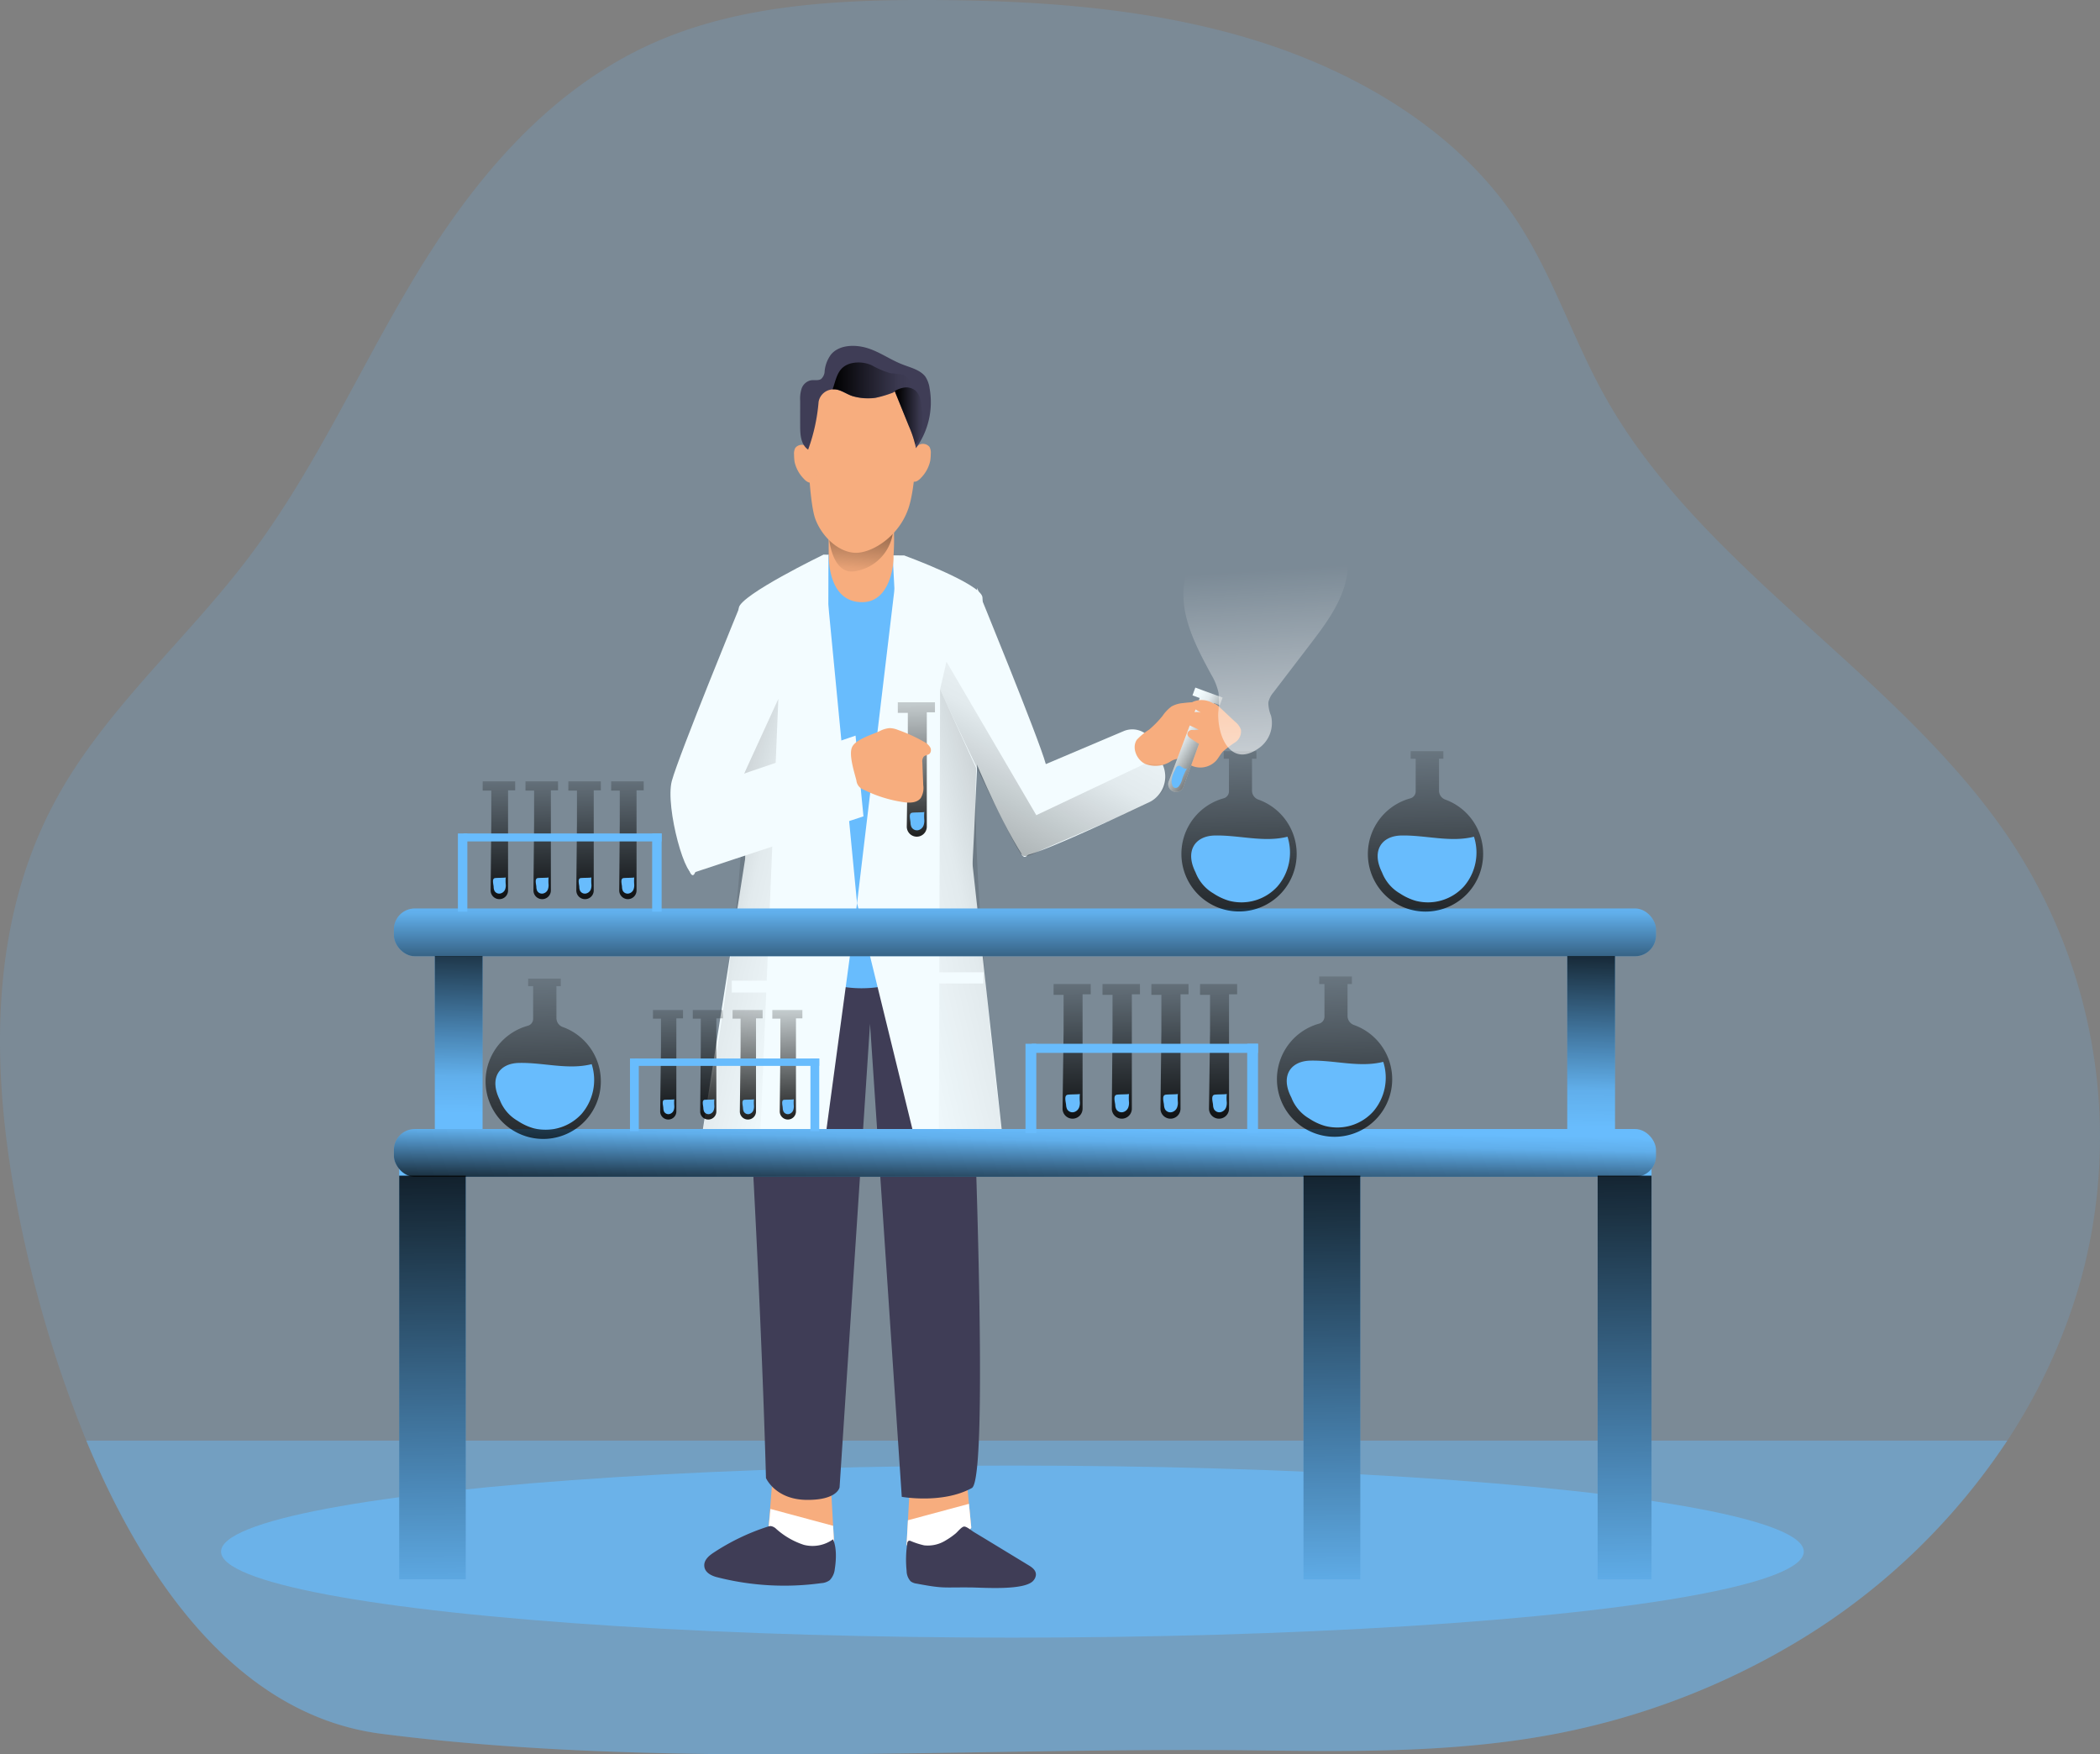<svg id="Layer_1" data-name="Layer 1" xmlns="http://www.w3.org/2000/svg" xmlns:xlink="http://www.w3.org/1999/xlink" viewBox="0 0 419.41 350.37"><rect x="0" y="0" width="419.41" height="350.37" fill="#808080" stroke="none"/><defs><linearGradient id="linear-gradient" x1="171.64" y1="91.58" x2="169.36" y2="118.71" gradientUnits="userSpaceOnUse"><stop offset="0.01"/><stop offset="0.83" stop-opacity="0.07"/><stop offset="1" stop-opacity="0"/></linearGradient><linearGradient id="linear-gradient-2" x1="70.76" y1="166.25" x2="162.98" y2="187.6" xlink:href="#linear-gradient"/><linearGradient id="linear-gradient-3" x1="6671.37" y1="161.38" x2="6784.01" y2="187.45" gradientTransform="matrix(-1, 0, 0, 1, 6956.03, 0)" xlink:href="#linear-gradient"/><linearGradient id="linear-gradient-4" x1="177.54" y1="83.56" x2="183.02" y2="83.56" xlink:href="#linear-gradient"/><linearGradient id="linear-gradient-5" x1="164.58" y1="76.43" x2="180.41" y2="76.43" xlink:href="#linear-gradient"/><linearGradient id="linear-gradient-6" x1="154.11" y1="136.49" x2="154.11" y2="136.49" gradientUnits="userSpaceOnUse"><stop offset="0.02" stop-color="#fff" stop-opacity="0"/><stop offset="0.39" stop-color="#fff" stop-opacity="0.39"/><stop offset="1" stop-color="#fff"/></linearGradient><linearGradient id="linear-gradient-7" x1="181.81" y1="173.04" x2="181.2" y2="128.39" xlink:href="#linear-gradient"/><linearGradient id="linear-gradient-8" x1="244.29" y1="153.29" x2="233.16" y2="146.47" xlink:href="#linear-gradient"/><linearGradient id="linear-gradient-9" x1="246.49" y1="199.1" x2="244.91" y2="135.25" xlink:href="#linear-gradient"/><linearGradient id="linear-gradient-10" x1="283.73" y1="199.1" x2="282.15" y2="135.25" xlink:href="#linear-gradient"/><linearGradient id="linear-gradient-11" x1="107.52" y1="244.51" x2="105.93" y2="180.66" xlink:href="#linear-gradient"/><linearGradient id="linear-gradient-12" x1="265.56" y1="244.06" x2="263.98" y2="180.21" xlink:href="#linear-gradient"/><linearGradient id="linear-gradient-13" x1="250.93" y1="113.01" x2="255.02" y2="178.41" xlink:href="#linear-gradient-6"/><linearGradient id="linear-gradient-14" x1="162.01" y1="233.15" x2="215.99" y2="132.47" xlink:href="#linear-gradient"/><linearGradient id="linear-gradient-15" x1="204.7" y1="202.47" x2="204.7" y2="178.25" xlink:href="#linear-gradient"/><linearGradient id="linear-gradient-16" x1="204.5" y1="240.95" x2="204.8" y2="224.9" xlink:href="#linear-gradient"/><linearGradient id="linear-gradient-17" x1="265.34" y1="212.08" x2="266.7" y2="339.7" xlink:href="#linear-gradient"/><linearGradient id="linear-gradient-18" x1="85.73" y1="213.99" x2="87.09" y2="341.61" xlink:href="#linear-gradient"/><linearGradient id="linear-gradient-19" x1="323.78" y1="211.45" x2="325.14" y2="339.07" xlink:href="#linear-gradient"/><linearGradient id="linear-gradient-20" x1="92" y1="179.22" x2="91.42" y2="222.27" xlink:href="#linear-gradient"/><linearGradient id="linear-gradient-21" x1="318.13" y1="182.12" x2="317.56" y2="225.17" xlink:href="#linear-gradient"/><linearGradient id="linear-gradient-22" x1="242.21" y1="229.36" x2="241.6" y2="184.7" xlink:href="#linear-gradient"/><linearGradient id="linear-gradient-23" x1="232.44" y1="229.36" x2="231.84" y2="184.7" xlink:href="#linear-gradient"/><linearGradient id="linear-gradient-24" x1="222.68" y1="229.36" x2="222.07" y2="184.7" xlink:href="#linear-gradient"/><linearGradient id="linear-gradient-25" x1="212.92" y1="229.36" x2="212.31" y2="184.7" xlink:href="#linear-gradient"/><linearGradient id="linear-gradient-26" x1="124.01" y1="184.83" x2="123.48" y2="145.71" xlink:href="#linear-gradient"/><linearGradient id="linear-gradient-27" x1="115.46" y1="184.83" x2="114.93" y2="145.71" xlink:href="#linear-gradient"/><linearGradient id="linear-gradient-28" x1="106.9" y1="184.83" x2="106.37" y2="145.71" xlink:href="#linear-gradient"/><linearGradient id="linear-gradient-29" x1="98.35" y1="184.83" x2="97.82" y2="145.71" xlink:href="#linear-gradient"/><linearGradient id="linear-gradient-30" x1="155.95" y1="228.5" x2="155.46" y2="192.14" xlink:href="#linear-gradient"/><linearGradient id="linear-gradient-31" x1="148" y1="228.5" x2="147.51" y2="192.14" xlink:href="#linear-gradient"/><linearGradient id="linear-gradient-32" x1="140.05" y1="228.5" x2="139.56" y2="192.14" xlink:href="#linear-gradient"/><linearGradient id="linear-gradient-33" x1="132.1" y1="228.5" x2="131.61" y2="192.14" xlink:href="#linear-gradient"/></defs><title>Laboratory analyst</title><path d="M414.09,255.42a114,114,0,0,1-14.86,32.76,131.22,131.22,0,0,1-40.65,39.35A147.77,147.77,0,0,1,308,346.94c-19.24,3.55-39,3.36-58.67,3.11-56.92-.72-118.52,3.9-174.87-3.32C45.6,343,27,315.79,15.56,288.18A245.4,245.4,0,0,1,3.3,248.89C-3.4,219-5.21,186.45,10,159.26c9.72-17.38,25.59-31.14,37.77-47.16C61.28,94.34,70.1,74,81.59,55.1s26.58-37.14,48-46.38c16.81-7.26,36-8.31,54.55-8.24C206,.57,228.21,2.1,249,8.53s40.12,18.15,51.69,35.15c7.65,11.24,11.6,24.23,18.2,36C338.13,114.16,378,135.41,400,168.51A107.44,107.44,0,0,1,414.09,255.42Z" transform="translate(1.67 -0.48)" fill="#68bcfd" opacity="0.18" style="isolation:isolate"/><path d="M399.23,288.18a131.22,131.22,0,0,1-40.65,39.35A147.77,147.77,0,0,1,308,346.94c-19.24,3.55-39,3.36-58.67,3.11-56.92-.72-118.52,3.9-174.87-3.32C45.6,343,27,315.79,15.56,288.18Z" transform="translate(1.67 -0.48)" fill="#68bcfd" opacity="0.41" style="isolation:isolate"/><ellipse cx="202.2" cy="309.87" rx="158.05" ry="17.18" fill="#68bcfd" opacity="0.66" style="isolation:isolate"/><path d="M191.51,297.24l.8,8.32s-3.19,4.82-7.35,5.13-5.57-1.69-5.57-1.69l.68-12.24" transform="translate(1.67 -0.48)" fill="#f7ad7e"/><path d="M179.39,309l.27-4.91,12.19-3.28.46,4.75s-3.19,4.82-7.35,5.13S179.39,309,179.39,309Z" transform="translate(1.67 -0.48)" fill="#fff"/><path d="M152.64,295.47l-.9,11.19s3.28,5,7.55,5.27S165,310.2,165,310.2l-.7-12.57" transform="translate(1.67 -0.48)" fill="#f7ad7e"/><path d="M165,310.2l-.28-5-12.52-3.37-.47,4.87s3.28,5,7.55,5.27S165,310.2,165,310.2Z" transform="translate(1.67 -0.48)" fill="#fff"/><path d="M147.76,188.83S147,201,148.88,237.12s2.43,58.54,2.43,58.54,1.85,4.28,8.07,4.36,6.63-2.51,6.63-2.51l6.08-92.57,6.34,94.47s8.15,1.47,14-1.76c4.13-2.28-.91-108.91-.91-108.91A51.58,51.58,0,0,1,147.76,188.83Z" transform="translate(1.67 -0.48)" fill="#3f3d56"/><path d="M162.79,111.25s-16.52,8-16.9,10.61,1.87,67,1.87,67,5.37,7,21.8,7c16.84,0,21.17-4.81,21.92-7s3.44-66.39,3.06-69.13-15.62-8.32-15.62-8.32Z" transform="translate(1.67 -0.48)" fill="#f3fcff"/><path d="M163.79,111.21l-.2,85.63a23.68,23.68,0,0,0,17.47-1.52l-4.46-84.11-6.46,1.52Z" transform="translate(1.67 -0.48)" fill="#68bcfd"/><polygon points="171.17 180.37 182.98 228.58 200.2 226.87 193.59 166.81 179.04 114.36 171.17 180.37" fill="#f3fcff"/><path d="M163.9,101.55s-.11,5.77-.05,10c.05,3.15,1,9.19,6.66,9.19s6.37-7.7,6.27-9.19a49.35,49.35,0,0,0,0-6.71C176.4,101.16,164.22,99,163.9,101.55Z" transform="translate(1.67 -0.48)" fill="#f7ad7e"/><path d="M163.93,108.18s.66,7.3,5.31,6.36a9.09,9.09,0,0,0,7.4-7.5,4.64,4.64,0,0,0-1.42-4.46Z" transform="translate(1.67 -0.48)" fill="url(#linear-gradient)"/><path d="M179.76,102c-1.79,5.28-6.61,8.55-10,8.86s-7.06-2.77-8.55-6.62-1.67-18.59-1.67-18.59a6,6,0,0,1,.56-2.85c.47-1.07,1.33-4.3,2.49-5.23a29.89,29.89,0,0,1,16.32.35c1.12,1,1.68,4.1,1.94,4.67a4.91,4.91,0,0,1,.22,1.08C181.54,87.22,181.34,97.38,179.76,102Z" transform="translate(1.67 -0.48)" fill="#f7ad7e"/><path d="M159.39,89.58a1.69,1.69,0,0,0-2.23.36,2.52,2.52,0,0,0-.24,1.39,9.73,9.73,0,0,0,.11,1.43,7,7,0,0,0,1.84,3.34,2.79,2.79,0,0,0,.75.62,1.18,1.18,0,0,0,.95.09,1.62,1.62,0,0,0,.82-1.35,7.13,7.13,0,0,0-.31-3.52A4.65,4.65,0,0,0,159.39,89.58Z" transform="translate(1.67 -0.48)" fill="#f7ad7e"/><path d="M181.75,89.39a1.69,1.69,0,0,1,2.23.36,2.52,2.52,0,0,1,.24,1.39,8.54,8.54,0,0,1-.12,1.43,6.94,6.94,0,0,1-1.83,3.34,3,3,0,0,1-.75.62,1.18,1.18,0,0,1-1,.09,1.62,1.62,0,0,1-.82-1.35,7.13,7.13,0,0,1,.31-3.52A4.65,4.65,0,0,1,181.75,89.39Z" transform="translate(1.67 -0.48)" fill="#f7ad7e"/><polygon points="171.17 180.37 164.65 228.58 140.17 226.87 149.56 166.81 164.46 110.78 171.17 180.37" fill="#f3fcff"/><path d="M146.57,155.81l7.21-15.75-3.61,87.57-11.67-.28S147.66,180.9,146.57,155.81Z" transform="translate(1.67 -0.48)" fill="url(#linear-gradient-2)"/><path d="M193.3,153.91l-7.22-15.75-.23,90.33,12.68-1.14S192.2,179,193.3,153.91Z" transform="translate(1.67 -0.48)" fill="url(#linear-gradient-3)"/><path d="M146.23,121.24s-12.31,30-13.72,35.19,3,20.91,4.66,18.22c5.26-8.29,10.38-21.24,10.38-21.24Z" transform="translate(1.67 -0.48)" fill="#f3fcff"/><path d="M193.48,117.9s12.31,30,13.72,35.18-3,20.92-4.66,18.23c-5.26-8.29-10.38-21.24-10.38-21.24Z" transform="translate(1.67 -0.48)" fill="#f3fcff"/><path d="M181.25,90c0-.24-.09-.48-.14-.72a22.06,22.06,0,0,0-1.25-3.67c-.81-2-1.63-4-2.44-6-.13-.32-.26-.63-.38-1l0-.06a.08.08,0,0,1,0,.09,1.23,1.23,0,0,1-.48.3,23.11,23.11,0,0,1-3.39,1,11,11,0,0,1-4.49-.32c-1.25-.36-2.53-1.43-3.86-1.37l-.19,0a3,3,0,0,0-2.81,2.48,36.6,36.6,0,0,1-2.09,9.55c-1.43-1-1.58-2.89-1.59-4.55s0-3.44,0-5.17a6.78,6.78,0,0,1,.28-2.46,2.54,2.54,0,0,1,1.82-1.66c.69-.12,1.48.11,2.07-.26a2.2,2.2,0,0,0,.72-1.6,6.57,6.57,0,0,1,1.3-3.34c1.64-1.92,4.76-2,7.23-1.24s4.59,2.33,7,3.26c1.63.64,3.52,1.07,4.57,2.42A5.65,5.65,0,0,1,184,78.1,15.64,15.64,0,0,1,181.25,90Z" transform="translate(1.67 -0.48)" fill="#3f3d56"/><path d="M176.51,78.91q.24-.16.48-.3A1.23,1.23,0,0,1,176.51,78.91Z" transform="translate(1.67 -0.48)" fill="none"/><path d="M181.78,88.33a2.56,2.56,0,0,1-.67.91,22.06,22.06,0,0,0-1.25-3.67l-2.82-7a5.19,5.19,0,0,1,1.78-.67,2.93,2.93,0,0,1,2.39.62,3.58,3.58,0,0,1,.95,1.79,14.35,14.35,0,0,1,.34,3.34A9.34,9.34,0,0,1,181.78,88.33Z" transform="translate(1.67 -0.48)" fill="url(#linear-gradient-4)"/><path d="M180.41,77.58a10.14,10.14,0,0,0-3,2c-.13-.32-.26-.63-.38-1l0-.06a.08.08,0,0,1,0,.09,1.23,1.23,0,0,1-.48.3,23.11,23.11,0,0,1-3.39,1,11,11,0,0,1-4.49-.32c-1.25-.36-2.53-1.43-3.86-1.37l-.19,0c.06-.2.15-.42.22-.65.64-2.08,1.06-3.87,3.44-4.52a6.49,6.49,0,0,1,4.18.39,17.12,17.12,0,0,0,3.81,1.6,13.24,13.24,0,0,1,2.44.31A2.68,2.68,0,0,1,180.41,77.58Z" transform="translate(1.67 -0.48)" fill="url(#linear-gradient-5)"/><rect x="146.15" y="195.85" width="13.38" height="2.37" fill="#f3fcff"/><rect x="184.1" y="194.18" width="12.3" height="2.23" fill="#f3fcff"/><path d="M154.11,136.49Z" transform="translate(1.67 -0.48)" fill="#68bcfd"/><path d="M154.11,136.49Z" transform="translate(1.67 -0.48)" fill="url(#linear-gradient-6)"/><path d="M203.78,313.09c.7.42,1.49,1,1.44,1.92a1.93,1.93,0,0,1-.44,1.05c-1.55,2.13-10.1,1.47-12.55,1.45-5.55-.06-5.32.28-10.8-.76a2.51,2.51,0,0,1-1.23-.47,3.13,3.13,0,0,1-.8-2.08,21.39,21.39,0,0,1,.13-5.48.7.7,0,0,1,.22-.49.5.5,0,0,1,.46,0,15.34,15.34,0,0,0,2.69.87,6.72,6.72,0,0,0,4.33-1,14.52,14.52,0,0,0,1.91-1.33c.42-.33,1.22-1.38,1.73-1.42s1.45.78,1.92,1.07l2.29,1.38Z" transform="translate(1.67 -0.48)" fill="#3f3d56"/><path d="M158.87,309a15.43,15.43,0,0,1-5.51-3.18,2,2,0,0,0-1.1-.57,2.13,2.13,0,0,0-.61.12,44.34,44.34,0,0,0-10.86,5.23c-.89.59-1.88,1.44-1.8,2.61.08,1.35,1.48,2,2.65,2.28a54.18,54.18,0,0,0,20.71,1.16,3.15,3.15,0,0,0,1.7-.6,3.69,3.69,0,0,0,1-2.2c.29-1.8.41-4.3-.35-5.95A7,7,0,0,1,158.87,309Z" transform="translate(1.67 -0.48)" fill="#3f3d56"/><rect x="78.67" y="181.43" width="252.06" height="9.54" rx="4.17" fill="#68bcfd"/><rect x="78.67" y="225.48" width="252.06" height="9.54" rx="4.17" fill="#68bcfd"/><rect x="260.33" y="231.38" width="11.35" height="84.02" fill="#68bcfd"/><rect x="79.73" y="231.38" width="13.29" height="84.02" fill="#68bcfd"/><rect x="319.08" y="231.38" width="10.76" height="84.02" fill="#68bcfd"/><path d="M133.54,159.54l35.66-12.15,1.58,16.12-33.61,11.14S135.69,179.93,133.54,159.54Z" transform="translate(1.67 -0.48)" fill="#f3fcff"/><path d="M179.64,150.11v-7.26h-2v-2.12h7.42v2h-1.63v22.84a2,2,0,0,1-2,2h0a2,2,0,0,1-2-2Z" transform="translate(1.67 -0.48)" fill="url(#linear-gradient-7)"/><path d="M174,146.5a5.18,5.18,0,0,1,2-.61,4.71,4.71,0,0,1,1.69.37,31.32,31.32,0,0,1,5.14,2.34,3.08,3.08,0,0,1,1.19,1A1.13,1.13,0,0,1,184,151c-.34.29-.87.27-1.18.59a1.53,1.53,0,0,0-.28,1.17l.18,4.5a3.91,3.91,0,0,1-.5,2.6c-.78,1-2.27,1-3.52.81a26.46,26.46,0,0,1-7.9-2.49,2.17,2.17,0,0,1-1.43-1.84c-.39-1.56-1.59-5.16-.85-6.69S172.61,147.15,174,146.5Z" transform="translate(1.67 -0.48)" fill="#f7ad7e"/><path d="M207.2,153.08l15.55-6.59a4.47,4.47,0,0,1,5.78,2.24l2,4.44a5.71,5.71,0,0,1-2.74,7.55c-8.41,4-24.38,11.37-25.29,10.59C201.29,170.25,207.2,153.08,207.2,153.08Z" transform="translate(1.67 -0.48)" fill="#f3fcff"/><path d="M230.52,143.44a7.67,7.67,0,0,1,1.8-1.88,5.68,5.68,0,0,1,2.3-.67,27.27,27.27,0,0,1,4.78-.18,3.87,3.87,0,0,1,1.47.27,4.42,4.42,0,0,1,1.17.86l3,2.81a3.48,3.48,0,0,1,1.13,1.56,2.68,2.68,0,0,1-1.2,2.56,19.92,19.92,0,0,0-2.38,1.78c-.53.56-.87,1.27-1.38,1.85a4.32,4.32,0,0,1-5.4.73c-.67-.44-1.28-1.1-2.08-1.13a3.54,3.54,0,0,0-1.74.63,5.59,5.59,0,0,1-5,.38c-1.62-.79-2.69-3.2-1.61-4.8a12.65,12.65,0,0,1,2.43-2A19.58,19.58,0,0,0,230.52,143.44Z" transform="translate(1.67 -0.48)" fill="#f7ad7e"/><path d="M236,145.22l1.93-5.34-1.44-.52.57-1.56,5.44,2-.55,1.5-1.19-.43-6.09,16.76a1.55,1.55,0,0,1-2,.92h0a1.54,1.54,0,0,1-.92-2Z" transform="translate(1.67 -0.48)" fill="#f3fcff"/><path d="M236,145.22l1.93-5.34-1.44-.52.57-1.56,5.44,2-.55,1.5-1.19-.43-6.09,16.76a1.55,1.55,0,0,1-2,.92h0a1.54,1.54,0,0,1-.92-2Z" transform="translate(1.67 -0.48)" fill="url(#linear-gradient-8)"/><path d="M236.73,140.58c-.33.13-.69.4-.6.74a.81.81,0,0,0,.33.38,16.19,16.19,0,0,0,1.72,1.1,2.82,2.82,0,0,0-2.91.79,1.2,1.2,0,0,0-.25.62,1.1,1.1,0,0,0,.4.82,3.6,3.6,0,0,0,.81.46l1.51.69a3.62,3.62,0,0,1-1.23.08,1,1,0,0,0-1,.57.82.82,0,0,0,.17.73,2.22,2.22,0,0,0,.6.5l1,.66a2.74,2.74,0,0,0,.69.38,2.08,2.08,0,0,0,1.21,0,3.44,3.44,0,0,0,1.48-.85,6,6,0,0,0,1.23-2,3.57,3.57,0,0,0,.42-2.33,10.44,10.44,0,0,0-1-1.73c-.29-.6-.17-.93-.81-1.31A4.37,4.37,0,0,0,236.73,140.58Z" transform="translate(1.67 -0.48)" fill="#f7ad7e"/><path d="M257.3,171a11.51,11.51,0,1,1-14.59-11.09,1.45,1.45,0,0,0,1.07-1.4V152h-1.05v-1.51h6.53V152h-.88v6.4a1.9,1.9,0,0,0,1.28,1.77A11.51,11.51,0,0,1,257.3,171Z" transform="translate(1.67 -0.48)" fill="url(#linear-gradient-9)"/><path d="M240.89,167.34c4.88-.12,9.85,1.44,14.58.24a10.37,10.37,0,0,1-2,9.92,9.72,9.72,0,0,1-9.64,2.88,11.45,11.45,0,0,1-3.13-1.46,8.29,8.29,0,0,1-3.59-4.21C234.94,170.41,237,167.44,240.89,167.34Z" transform="translate(1.67 -0.48)" fill="#68bcfd"/><path d="M294.54,171A11.51,11.51,0,1,1,280,159.92a1.45,1.45,0,0,0,1.07-1.4V152h-1v-1.51h6.53V152h-.87v6.4a1.89,1.89,0,0,0,1.27,1.77A11.5,11.5,0,0,1,294.54,171Z" transform="translate(1.67 -0.48)" fill="url(#linear-gradient-10)"/><path d="M278.13,167.34c4.88-.12,9.85,1.44,14.58.24a10.35,10.35,0,0,1-2,9.92,9.72,9.72,0,0,1-9.64,2.88,11.45,11.45,0,0,1-3.13-1.46,8.29,8.29,0,0,1-3.59-4.21C272.19,170.41,274.23,167.44,278.13,167.34Z" transform="translate(1.67 -0.48)" fill="#68bcfd"/><path d="M118.33,216.42a11.51,11.51,0,1,1-14.6-11.08,1.45,1.45,0,0,0,1.08-1.4v-6.52h-1v-1.51h6.52v1.51h-.87v6.39a1.9,1.9,0,0,0,1.28,1.78A11.51,11.51,0,0,1,118.33,216.42Z" transform="translate(1.67 -0.48)" fill="url(#linear-gradient-11)"/><path d="M101.92,212.76c4.88-.13,9.84,1.44,14.58.24a10.38,10.38,0,0,1-2,9.92,9.75,9.75,0,0,1-9.64,2.88,11.19,11.19,0,0,1-3.13-1.47,8.22,8.22,0,0,1-3.59-4.2C96,215.82,98,212.86,101.92,212.76Z" transform="translate(1.67 -0.48)" fill="#68bcfd"/><path d="M276.38,216a11.51,11.51,0,1,1-14.6-11.09,1.44,1.44,0,0,0,1.07-1.4V197H261.8v-1.51h6.53V197h-.87v6.4a1.91,1.91,0,0,0,1.28,1.78A11.49,11.49,0,0,1,276.38,216Z" transform="translate(1.67 -0.48)" fill="url(#linear-gradient-12)"/><path d="M260,212.3c4.88-.12,9.85,1.44,14.59.24a10.35,10.35,0,0,1-2,9.92,9.68,9.68,0,0,1-9.63,2.88,11.18,11.18,0,0,1-3.13-1.46,8.29,8.29,0,0,1-3.59-4.21C254,215.37,256.06,212.4,260,212.3Z" transform="translate(1.67 -0.48)" fill="#68bcfd"/><path d="M241.64,142.76a19.57,19.57,0,0,0,.06-3.9,12,12,0,0,0-1.47-3.67c-2-3.7-4-7.45-5-11.54s-.71-8.66,1.64-12.15c1.89-2.82,4.91-4.65,7.32-7.06A20.54,20.54,0,0,0,249.28,96l10.09,5.36a19.48,19.48,0,0,1,5.36,3.67c3,3.3,3.4,8.4,2.06,12.68s-4.12,7.94-6.84,11.51l-7.31,9.56a4.5,4.5,0,0,0-1,2,7,7,0,0,0,.54,2.64,6.14,6.14,0,0,1-2.17,6.28C244.23,154.08,241.44,147.64,241.64,142.76Z" transform="translate(1.67 -0.48)" fill="url(#linear-gradient-13)"/><path d="M227,153,205.3,163.28l-17.94-30.65-1.28,5.53s14.82,32.09,16.46,33.15c0,0,.49.53,2.61-.53s20.46-8.65,22.68-10.06,4.79-3.11,2.74-7.55Z" transform="translate(1.67 -0.48)" fill="url(#linear-gradient-14)"/><path d="M235.44,153.86a10.59,10.59,0,0,0-1,2.19,3.64,3.64,0,0,1-.7,1.47.77.77,0,0,1-1,.21.87.87,0,0,1-.25-.37,2.66,2.66,0,0,1-.18-.88,5,5,0,0,1,.62-2.07c.24-.51.32-1,.92-1C234.14,153.45,235.11,154.36,235.44,153.86Z" transform="translate(1.67 -0.48)" fill="#68bcfd"/><path d="M182.93,162.62a9,9,0,0,0,0,1.64,2.66,2.66,0,0,1-.17,1.12,1.51,1.51,0,0,1-1.11.91,1.26,1.26,0,0,1-1.27-.61,2.26,2.26,0,0,1-.2-.86c0-.54-.42-1.78.2-2C180.61,162.69,182.91,162.76,182.93,162.62Z" transform="translate(1.67 -0.48)" fill="#68bcfd"/><rect x="86.84" y="188.24" width="9.54" height="39.06" fill="#68bcfd"/><rect x="313.01" y="188.24" width="9.54" height="39.06" fill="#68bcfd"/><rect x="78.67" y="181.43" width="252.06" height="9.54" rx="4.17" fill="url(#linear-gradient-15)"/><rect x="78.67" y="225.48" width="252.06" height="9.54" rx="4.17" fill="url(#linear-gradient-16)"/><rect x="260.33" y="234.79" width="11.35" height="80.61" fill="url(#linear-gradient-17)"/><rect x="79.73" y="234.79" width="13.29" height="80.61" fill="url(#linear-gradient-18)"/><rect x="319.08" y="234.79" width="10.76" height="80.61" fill="url(#linear-gradient-19)"/><rect x="86.84" y="190.92" width="9.54" height="34.71" fill="url(#linear-gradient-20)"/><rect x="313.01" y="190.93" width="9.54" height="34.7" fill="url(#linear-gradient-21)"/><path d="M240,206.43v-7.27h-2V197h7.41v2.05h-1.62v22.84a2,2,0,0,1-2,2h0a2,2,0,0,1-2-2Z" transform="translate(1.67 -0.48)" fill="url(#linear-gradient-22)"/><path d="M243.34,218.94a8.16,8.16,0,0,0,0,1.64,2.61,2.61,0,0,1-.16,1.11,1.52,1.52,0,0,1-1.12.91,1.25,1.25,0,0,1-1.27-.6,2.11,2.11,0,0,1-.19-.86c-.05-.54-.43-1.78.19-2C241,219,243.31,219.07,243.34,218.94Z" transform="translate(1.67 -0.48)" fill="#68bcfd"/><path d="M230.28,206.43v-7.27h-2V197h7.42v2.05H234.1v22.84a2,2,0,0,1-2,2h0a2,2,0,0,1-2-2Z" transform="translate(1.67 -0.48)" fill="url(#linear-gradient-23)"/><path d="M233.57,218.94a9,9,0,0,0,0,1.64,2.61,2.61,0,0,1-.17,1.11,1.51,1.51,0,0,1-1.11.91A1.23,1.23,0,0,1,231,222a2.3,2.3,0,0,1-.2-.86c-.05-.54-.42-1.78.19-2C231.25,219,233.55,219.07,233.57,218.94Z" transform="translate(1.67 -0.48)" fill="#68bcfd"/><path d="M220.52,206.43v-7.27h-2V197H226v2.05h-1.62v22.84a2,2,0,0,1-2,2h0a2,2,0,0,1-2-2Z" transform="translate(1.67 -0.48)" fill="url(#linear-gradient-24)"/><path d="M223.81,218.94a9,9,0,0,0,0,1.64,2.61,2.61,0,0,1-.16,1.11,1.52,1.52,0,0,1-1.12.91,1.25,1.25,0,0,1-1.27-.6,2.11,2.11,0,0,1-.19-.86c-.05-.54-.43-1.78.19-2C221.48,219,223.79,219.07,223.81,218.94Z" transform="translate(1.67 -0.48)" fill="#68bcfd"/><path d="M210.75,206.43v-7.27h-2V197h7.42v2.05h-1.63v22.84a2,2,0,0,1-2,2h0a2,2,0,0,1-2-2Z" transform="translate(1.67 -0.48)" fill="url(#linear-gradient-25)"/><path d="M214,218.94a9,9,0,0,0,0,1.64,2.61,2.61,0,0,1-.17,1.11,1.51,1.51,0,0,1-1.11.91,1.24,1.24,0,0,1-1.27-.6,2.3,2.3,0,0,1-.2-.86c-.05-.54-.42-1.78.2-2C211.72,219,214,219.07,214,218.94Z" transform="translate(1.67 -0.48)" fill="#68bcfd"/><rect x="206.06" y="208.45" width="45.19" height="1.82" fill="#68bcfd"/><rect x="204.81" y="208.45" width="2.16" height="17.83" fill="#68bcfd"/><rect x="249.09" y="208.45" width="2.16" height="17.83" fill="#68bcfd"/><path d="M122.11,164.74v-6.37h-1.72v-1.85h6.5v1.79h-1.43v20a1.74,1.74,0,0,1-1.74,1.74h0A1.74,1.74,0,0,1,122,178.3Z" transform="translate(1.67 -0.48)" fill="url(#linear-gradient-26)"/><path d="M125,175.7a7.69,7.69,0,0,0,0,1.44,2.52,2.52,0,0,1-.15,1,1.32,1.32,0,0,1-1,.79,1.09,1.09,0,0,1-1.12-.53,1.91,1.91,0,0,1-.17-.75c0-.47-.37-1.56.17-1.78C123,175.76,125,175.82,125,175.7Z" transform="translate(1.67 -0.48)" fill="#68bcfd"/><path d="M113.56,164.74v-6.37h-1.72v-1.85h6.49v1.79h-1.42v20a1.74,1.74,0,0,1-1.74,1.74h0a1.74,1.74,0,0,1-1.74-1.76Z" transform="translate(1.67 -0.48)" fill="url(#linear-gradient-27)"/><path d="M116.45,175.7a6.92,6.92,0,0,0,0,1.44,2.34,2.34,0,0,1-.14,1,1.34,1.34,0,0,1-1,.79,1.08,1.08,0,0,1-1.11-.53,1.75,1.75,0,0,1-.17-.75c0-.47-.38-1.56.16-1.78C114.41,175.76,116.42,175.82,116.45,175.7Z" transform="translate(1.67 -0.48)" fill="#68bcfd"/><path d="M105,164.74v-6.37h-1.72v-1.85h6.5v1.79h-1.43v20a1.74,1.74,0,0,1-1.74,1.74h0a1.74,1.74,0,0,1-1.74-1.76Z" transform="translate(1.67 -0.48)" fill="url(#linear-gradient-28)"/><path d="M107.89,175.7a7.69,7.69,0,0,0,0,1.44,2.52,2.52,0,0,1-.15,1,1.32,1.32,0,0,1-1,.79,1.09,1.09,0,0,1-1.12-.53,1.91,1.91,0,0,1-.17-.75c0-.47-.37-1.56.17-1.78C105.85,175.76,107.87,175.82,107.89,175.7Z" transform="translate(1.67 -0.48)" fill="#68bcfd"/><path d="M96.45,164.74v-6.37H94.73v-1.85h6.49v1.79H99.8v20a1.74,1.74,0,0,1-1.74,1.74h0a1.74,1.74,0,0,1-1.74-1.76Z" transform="translate(1.67 -0.48)" fill="url(#linear-gradient-29)"/><path d="M99.34,175.7a6.92,6.92,0,0,0,0,1.44,2.34,2.34,0,0,1-.14,1,1.34,1.34,0,0,1-1,.79,1.08,1.08,0,0,1-1.11-.53,1.91,1.91,0,0,1-.17-.75c0-.47-.38-1.56.16-1.78C97.3,175.76,99.32,175.82,99.34,175.7Z" transform="translate(1.67 -0.48)" fill="#68bcfd"/><rect x="92.55" y="166.45" width="39.59" height="1.59" fill="#68bcfd"/><rect x="91.45" y="166.45" width="1.89" height="15.62" fill="#68bcfd"/><rect x="130.25" y="166.45" width="1.89" height="15.62" fill="#68bcfd"/><path d="M154.19,209.83v-5.92h-1.61v-1.72h6v1.66H157.3v18.6a1.62,1.62,0,0,1-1.62,1.61h0a1.62,1.62,0,0,1-1.62-1.63Z" transform="translate(1.67 -0.48)" fill="url(#linear-gradient-30)"/><path d="M156.87,220a6.66,6.66,0,0,0,0,1.34,2.37,2.37,0,0,1-.14.91,1.21,1.21,0,0,1-.91.73,1,1,0,0,1-1-.49,1.84,1.84,0,0,1-.16-.7c0-.44-.34-1.45.16-1.65C155,220.07,156.85,220.12,156.87,220Z" transform="translate(1.67 -0.48)" fill="#68bcfd"/><path d="M146.24,209.83v-5.92h-1.6v-1.72h6v1.66h-1.32v18.6a1.61,1.61,0,0,1-1.62,1.61h0a1.61,1.61,0,0,1-1.61-1.63Z" transform="translate(1.67 -0.48)" fill="url(#linear-gradient-31)"/><path d="M148.92,220a6.66,6.66,0,0,0,0,1.34,2.37,2.37,0,0,1-.14.91,1.22,1.22,0,0,1-.9.73,1,1,0,0,1-1-.49,1.84,1.84,0,0,1-.16-.7c0-.44-.34-1.45.16-1.65C147,220.07,148.9,220.12,148.92,220Z" transform="translate(1.67 -0.48)" fill="#68bcfd"/><path d="M138.29,209.83v-5.92h-1.6v-1.72h6v1.66H141.4v18.6a1.61,1.61,0,0,1-1.62,1.61h0a1.61,1.61,0,0,1-1.61-1.63Z" transform="translate(1.67 -0.48)" fill="url(#linear-gradient-32)"/><path d="M141,220a7.49,7.49,0,0,0,0,1.34,2.37,2.37,0,0,1-.14.91,1.2,1.2,0,0,1-.9.73,1,1,0,0,1-1-.49,2,2,0,0,1-.16-.7c0-.44-.34-1.45.16-1.65C139.08,220.07,141,220.12,141,220Z" transform="translate(1.67 -0.48)" fill="#68bcfd"/><path d="M130.34,209.83v-5.92h-1.6v-1.72h6v1.66h-1.33v18.6a1.61,1.61,0,0,1-1.61,1.61h0a1.62,1.62,0,0,1-1.62-1.63Z" transform="translate(1.67 -0.48)" fill="url(#linear-gradient-33)"/><path d="M133,220a7.49,7.49,0,0,0,0,1.34,2.19,2.19,0,0,1-.13.91,1.23,1.23,0,0,1-.91.73,1,1,0,0,1-1-.49,1.83,1.83,0,0,1-.15-.7c0-.44-.35-1.45.15-1.65C131.13,220.07,133,220.12,133,220Z" transform="translate(1.67 -0.48)" fill="#68bcfd"/><rect x="126.83" y="211.39" width="36.78" height="1.48" fill="#68bcfd"/><rect x="125.82" y="211.39" width="1.76" height="14.51" fill="#68bcfd"/><rect x="161.86" y="211.39" width="1.76" height="14.51" fill="#68bcfd"/></svg>